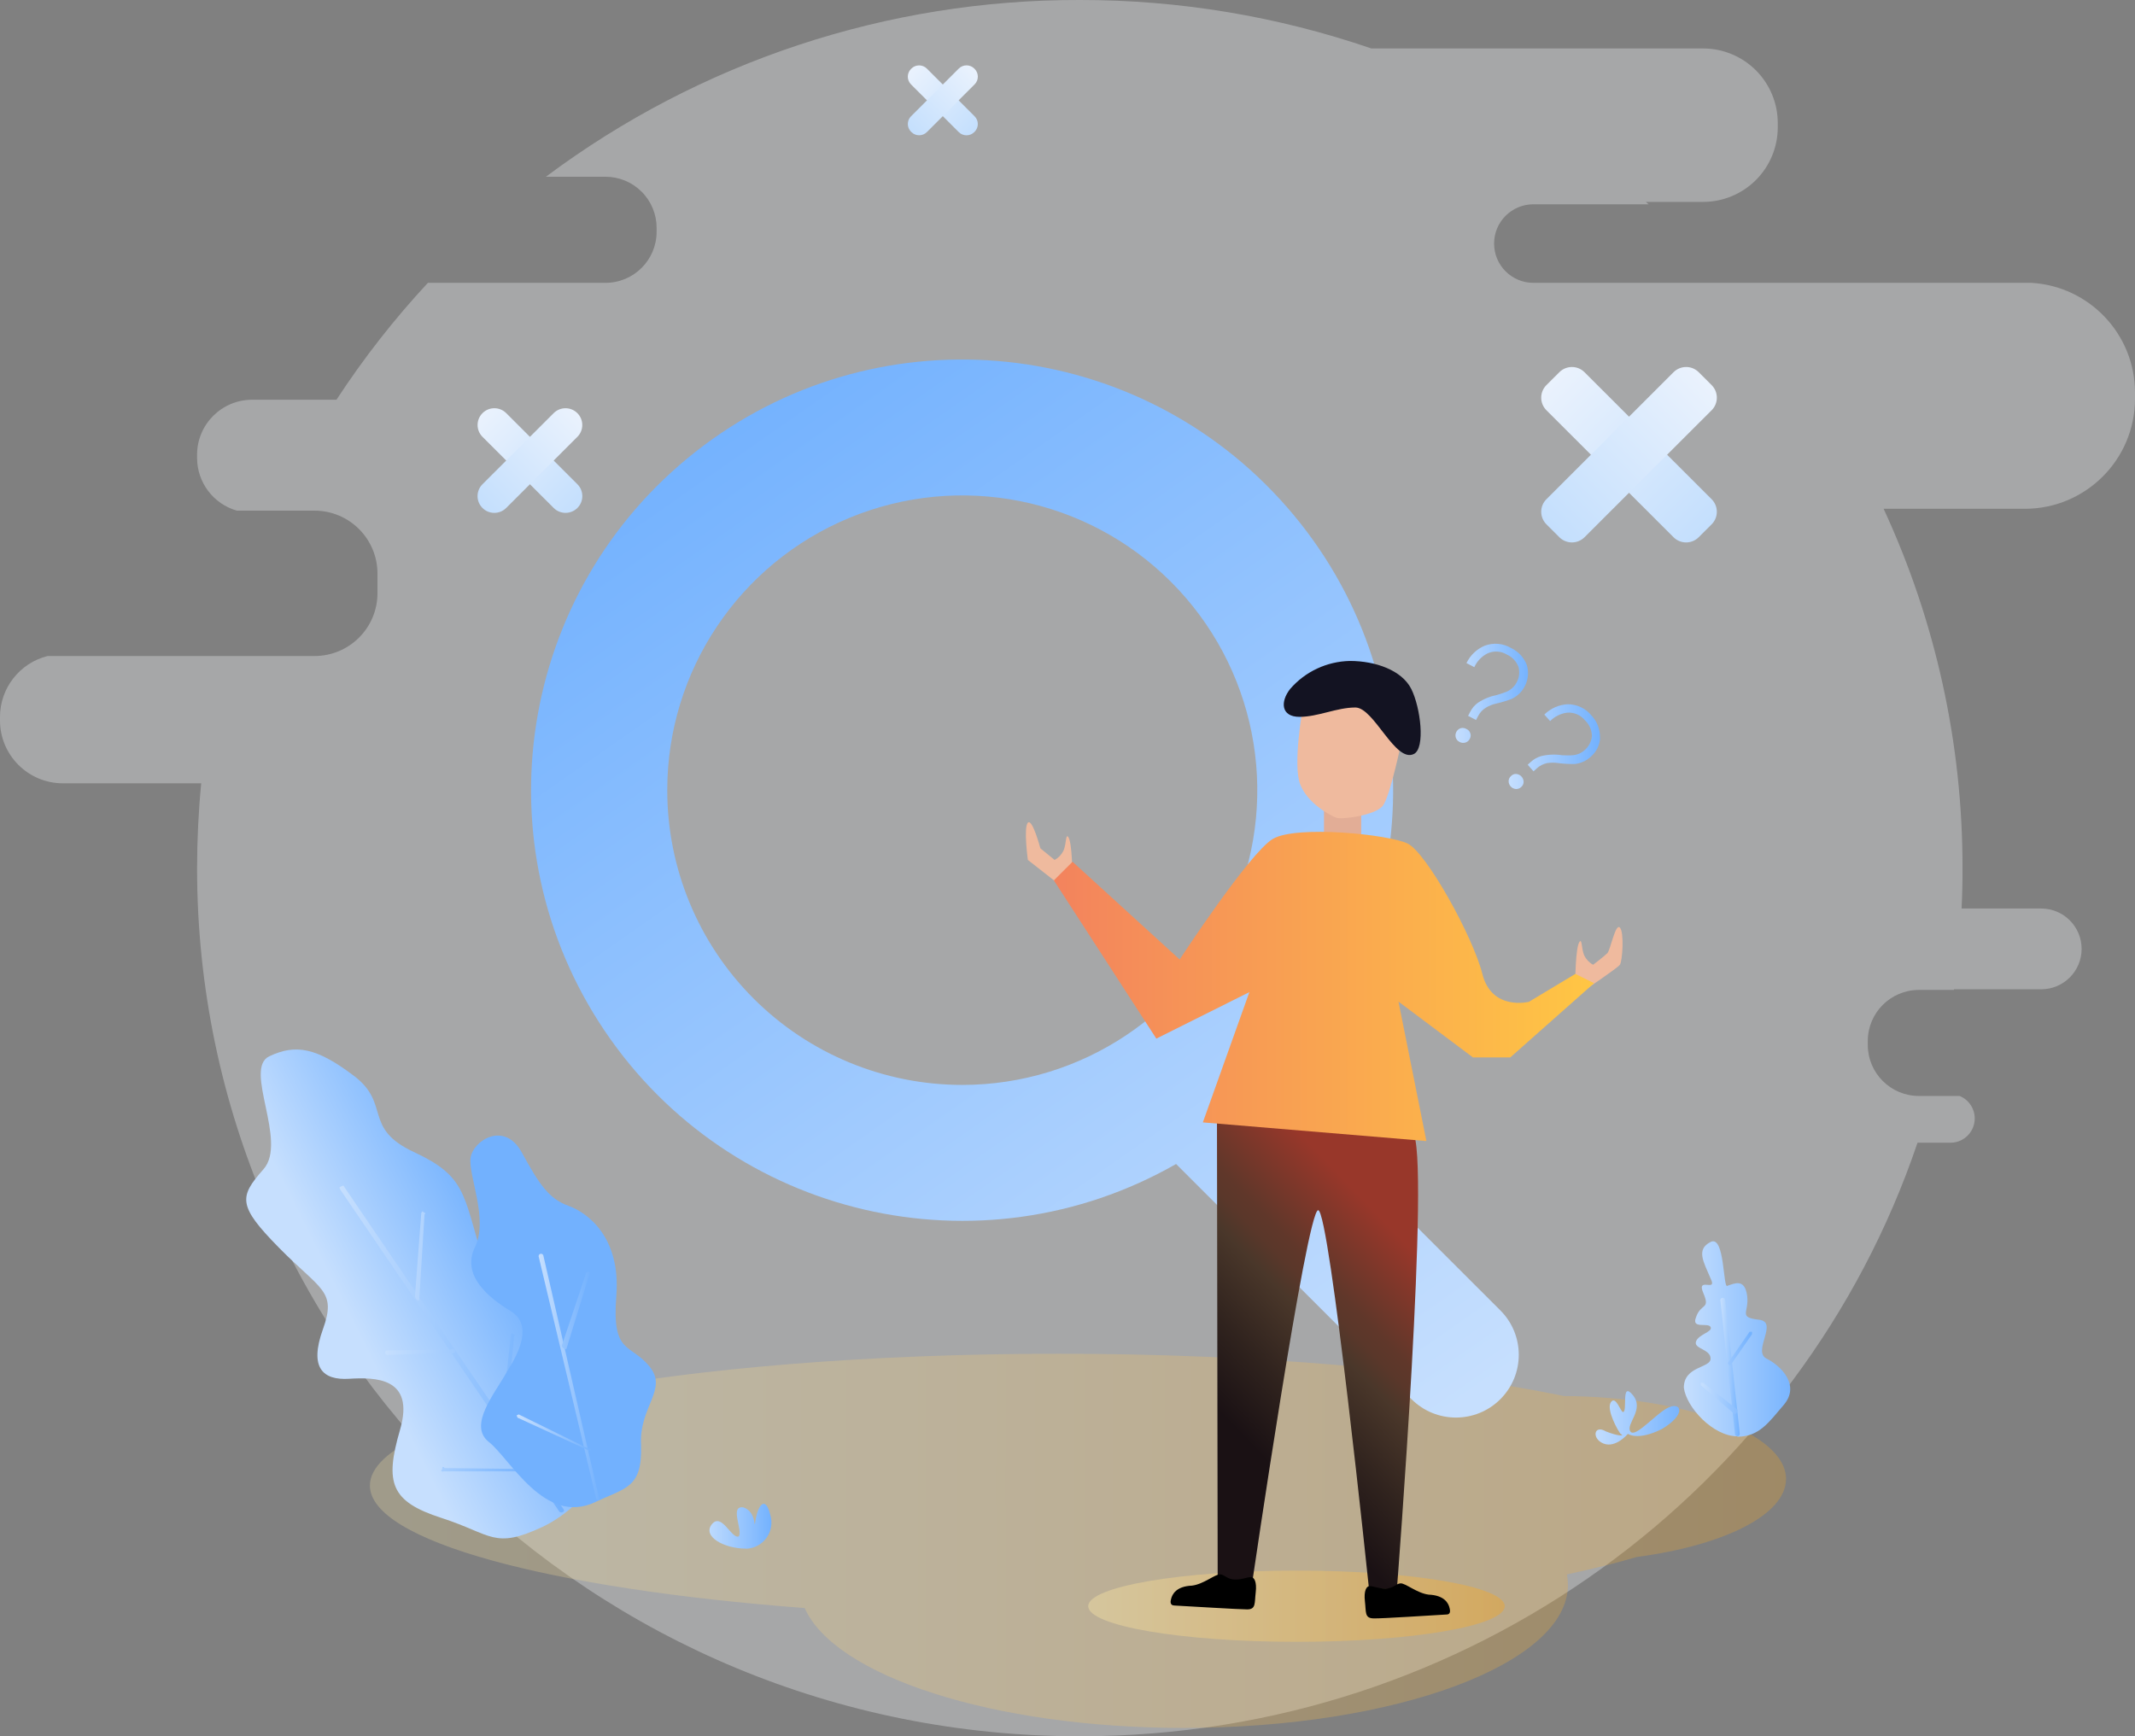 <?xml version="1.0" encoding="UTF-8"?>
<svg width="300px" height="244px" viewBox="0 0 300 244" version="1.1" xmlns="http://www.w3.org/2000/svg" xmlns:xlink="http://www.w3.org/1999/xlink">
    <rect x="0" y="0" width="300" height="244" fill="#808080" stroke="none"/>
    <title>资源 1</title>
    <defs>
        <linearGradient x1="-0.008%" y1="49.922%" x2="99.996%" y2="49.922%" id="linearGradient-1">
            <stop stop-color="#F9E7A8" offset="0%"></stop>
            <stop stop-color="#F5A623" offset="100%"></stop>
        </linearGradient>
        <linearGradient x1="31.17%" y1="59.12%" x2="66.535%" y2="36.876%" id="linearGradient-2">
            <stop stop-color="#C6DFFE" offset="0%"></stop>
            <stop stop-color="#72B1FE" offset="100%"></stop>
        </linearGradient>
        <linearGradient x1="-0.008%" y1="49.993%" x2="99.982%" y2="49.993%" id="linearGradient-3">
            <stop stop-color="#C6DFFE" offset="0%"></stop>
            <stop stop-color="#72B1FE" offset="100%"></stop>
        </linearGradient>
        <linearGradient x1="-0.023%" y1="50%" x2="100.144%" y2="50%" id="linearGradient-4">
            <stop stop-color="#C6DFFE" offset="0%"></stop>
            <stop stop-color="#72B1FE" offset="100%"></stop>
        </linearGradient>
        <linearGradient x1="-422.135%" y1="-198.346%" x2="-316.979%" y2="-198.346%" id="linearGradient-5">
            <stop stop-color="#C6DFFE" offset="0%"></stop>
            <stop stop-color="#72B1FE" offset="100%"></stop>
        </linearGradient>
        <linearGradient x1="-0.055%" y1="50.008%" x2="99.977%" y2="50.008%" id="linearGradient-6">
            <stop stop-color="#C6DFFE" offset="0%"></stop>
            <stop stop-color="#72B1FE" offset="100%"></stop>
        </linearGradient>
        <linearGradient x1="0.078%" y1="50.259%" x2="100.014%" y2="50.259%" id="linearGradient-7">
            <stop stop-color="#C6DFFE" offset="0%"></stop>
            <stop stop-color="#72B1FE" offset="100%"></stop>
        </linearGradient>
        <linearGradient x1="0.01%" y1="49.964%" x2="99.837%" y2="49.964%" id="linearGradient-8">
            <stop stop-color="#C6DFFE" offset="0%"></stop>
            <stop stop-color="#72B1FE" offset="100%"></stop>
        </linearGradient>
        <linearGradient x1="0%" y1="49.877%" x2="99.987%" y2="49.877%" id="linearGradient-9">
            <stop stop-color="#C6DFFE" offset="0%"></stop>
            <stop stop-color="#72B1FE" offset="100%"></stop>
        </linearGradient>
        <linearGradient x1="0.004%" y1="50%" x2="99.996%" y2="50%" id="linearGradient-10">
            <stop stop-color="#C6DFFE" offset="0%"></stop>
            <stop stop-color="#72B1FE" offset="100%"></stop>
        </linearGradient>
        <linearGradient x1="6.46682808e-13%" y1="50%" x2="100%" y2="50%" id="linearGradient-11">
            <stop stop-color="#C6DFFE" offset="0%"></stop>
            <stop stop-color="#72B1FE" offset="100%"></stop>
        </linearGradient>
        <linearGradient x1="0.011%" y1="49.961%" x2="100.008%" y2="49.961%" id="linearGradient-12">
            <stop stop-color="#C6DFFE" offset="0%"></stop>
            <stop stop-color="#72B1FE" offset="100%"></stop>
        </linearGradient>
        <linearGradient x1="0%" y1="50%" x2="100%" y2="50%" id="linearGradient-13">
            <stop stop-color="#F9E7A8" offset="0%"></stop>
            <stop stop-color="#F5A623" offset="100%"></stop>
        </linearGradient>
        <linearGradient x1="85.621%" y1="103.144%" x2="22.549%" y2="7.464%" id="linearGradient-14">
            <stop stop-color="#C6DFFE" offset="0%"></stop>
            <stop stop-color="#72B1FE" offset="100%"></stop>
        </linearGradient>
        <linearGradient x1="35.689%" y1="79.722%" x2="63.744%" y2="17.666%" id="linearGradient-15">
            <stop stop-color="#1A1114" offset="0%"></stop>
            <stop stop-color="#30231E" offset="25%"></stop>
            <stop stop-color="#4A372A" offset="50%"></stop>
            <stop stop-color="#5A372A" offset="59%"></stop>
            <stop stop-color="#60372A" offset="66%"></stop>
            <stop stop-color="#98372A" offset="98%"></stop>
        </linearGradient>
        <linearGradient x1="-0.011%" y1="50.055%" x2="100.011%" y2="50.055%" id="linearGradient-16">
            <stop stop-color="#F3835D" offset="0%"></stop>
            <stop stop-color="#FFC644" offset="100%"></stop>
        </linearGradient>
        <linearGradient x1="0%" y1="50.087%" x2="100%" y2="50.087%" id="linearGradient-17">
            <stop stop-color="#EAF2FD" offset="0%"></stop>
            <stop stop-color="#C4DFFD" offset="100%"></stop>
        </linearGradient>
        <linearGradient x1="-1.23144322e-13%" y1="49.913%" x2="100%" y2="49.913%" id="linearGradient-18">
            <stop stop-color="#EAF2FD" offset="0%"></stop>
            <stop stop-color="#C4DFFD" offset="100%"></stop>
        </linearGradient>
        <linearGradient x1="0%" y1="50%" x2="100%" y2="50%" id="linearGradient-19">
            <stop stop-color="#EAF2FD" offset="0%"></stop>
            <stop stop-color="#C4DFFD" offset="100%"></stop>
        </linearGradient>
        <linearGradient x1="0.027%" y1="50%" x2="100%" y2="50%" id="linearGradient-20">
            <stop stop-color="#EAF2FD" offset="0%"></stop>
            <stop stop-color="#C4DFFD" offset="100%"></stop>
        </linearGradient>
        <linearGradient x1="-0.065%" y1="49.87%" x2="99.935%" y2="49.87%" id="linearGradient-21">
            <stop stop-color="#EAF2FD" offset="0%"></stop>
            <stop stop-color="#C4DFFD" offset="100%"></stop>
        </linearGradient>
        <linearGradient x1="-0.065%" y1="50.13%" x2="100%" y2="50.13%" id="linearGradient-22">
            <stop stop-color="#EAF2FD" offset="0%"></stop>
            <stop stop-color="#C4DFFD" offset="100%"></stop>
        </linearGradient>
        <linearGradient x1="0.161%" y1="49.773%" x2="100.222%" y2="49.773%" id="linearGradient-23">
            <stop stop-color="#C6DFFE" offset="0%"></stop>
            <stop stop-color="#72B1FE" offset="100%"></stop>
        </linearGradient>
        <linearGradient x1="-0.189%" y1="50.163%" x2="99.809%" y2="50.163%" id="linearGradient-24">
            <stop stop-color="#C6DFFE" offset="0%"></stop>
            <stop stop-color="#72B1FE" offset="100%"></stop>
        </linearGradient>
    </defs>
    <g id="页面" stroke="none" stroke-width="1" fill="none" fill-rule="evenodd">
        <g id="缺省页" transform="translate(-47, -71)">
            <g id="资源-1" transform="translate(47, 71)">
                <path d="M151.728,0 C124.688,-0.063 98.359,8.654 76.706,24.838 L85.082,24.838 C86.987,24.838 88.814,25.594 90.161,26.94 C91.508,28.286 92.264,30.111 92.264,32.015 L92.264,32.015 L92.264,32.57 C92.264,36.534 89.048,39.747 85.082,39.747 L60.126,39.747 C55.384,44.848 51.087,50.344 47.28,56.175 L35.423,56.175 C31.153,56.179 27.693,59.64 27.693,63.907 L27.693,64.34 C27.69,67.783 29.971,70.811 33.282,71.762 L44.2,71.762 C49.081,71.766 53.037,75.719 53.041,80.596 L53.041,80.596 L53.041,83.356 C53.041,88.235 49.083,92.19 44.2,92.19 L6.684,92.19 C2.755,93.178 0,96.707 0,100.755 L0,101.245 C0,106.124 3.958,110.079 8.842,110.079 L28.273,110.079 C27.892,114.009 27.699,117.983 27.693,122 C27.693,189.377 83.259,244 151.728,244 C206.526,244 253.055,209.054 269.439,160.587 L274.088,160.587 C275.717,160.576 277.11,159.418 277.418,157.82 C277.726,156.222 276.862,154.63 275.355,154.015 L269.635,154.015 C265.671,154.015 262.457,150.806 262.452,146.846 L262.452,146.846 L262.452,146.291 C262.452,142.327 265.668,139.114 269.635,139.114 L274.562,139.114 L274.562,139.024 L286.819,139.024 C289.956,139.024 292.499,136.483 292.499,133.349 C292.499,130.215 289.956,127.675 286.819,127.675 L275.633,127.675 C275.725,125.797 275.769,123.892 275.763,121.959 C275.781,104.534 271.996,87.315 264.675,71.5 L284.531,71.5 C293.073,71.496 299.995,64.578 300,56.044 L300,55.179 C300,46.988 293.606,40.219 285.422,39.747 L215.466,39.747 C212.415,39.747 209.942,37.276 209.942,34.228 C209.942,31.179 212.415,28.708 215.466,28.708 L231.662,28.708 L231.253,28.373 L239.31,28.373 C242.094,28.373 244.764,27.268 246.732,25.3 C248.7,23.332 249.805,20.663 249.803,17.881 L249.803,17.302 C249.805,14.52 248.7,11.851 246.732,9.883 C244.764,7.916 242.094,6.81 239.31,6.81 L192.692,6.81 C179.51,2.287 165.666,-0.015 151.728,0 Z" id="背景" fill="#EDF0F4" opacity="0.35"></path>
                <path d="M148.721,190.242 C176.798,190.242 202.081,192.529 219.756,196.186 C237.039,196.301 250.963,201.477 250.963,207.838 C250.963,212.884 242.219,217.178 229.987,218.803 C227.061,219.669 223.776,220.477 220.181,221.253 C220.272,221.734 220.318,222.224 220.32,222.714 C220.32,233.818 196.149,242.824 166.339,242.824 C139.52,242.824 117.31,235.533 113.069,225.98 C77.286,223.269 51.979,216.582 51.979,208.768 C51.963,198.497 95.28,190.242 148.721,190.242 Z" id="形状结合" fill="url(#linearGradient-1)" opacity="0.27"></path>
                <path d="M76.199,214.59 C81.151,212.255 89.731,204.792 84.232,191.549 C79.043,178.134 70.463,185.572 67.766,176.648 C65.07,167.724 65.429,165.282 58.173,161.902 C50.917,158.522 54.97,155.133 49.707,151.165 C44.445,147.197 41.536,146.691 37.842,148.438 C34.149,150.185 40.465,160.416 37.025,164.311 C33.585,168.205 33.372,169.422 39.223,175.366 C45.074,181.31 47.337,181.359 45.376,186.797 C43.415,192.235 45.376,193.982 49.037,193.761 C52.698,193.541 58.369,193.525 56.204,200.955 C54.038,208.385 54.896,211.014 62.03,213.316 C69.164,215.619 69.384,217.774 76.224,214.574 L76.199,214.59 Z" id="路径" fill="url(#linearGradient-2)" fill-rule="nonzero"></path>
                <path d="M79.002,212.516 C78.92,212.555 78.825,212.56 78.739,212.529 C78.653,212.499 78.583,212.435 78.544,212.353 L47.803,167.16 C47.656,166.85 47.656,166.85 47.967,166.711 C48.277,166.572 48.277,166.564 48.424,166.874 L79.165,212.059 C79.313,212.369 79.313,212.369 79.002,212.516 Z" id="路径" fill="url(#linearGradient-3)" fill-rule="nonzero"></path>
                <path d="M58.908,182.706 C58.598,182.845 58.451,182.543 58.304,182.233 L59.194,170.483 C59.194,170.483 59.358,170.034 59.505,170.345 C59.505,170.345 59.954,170.508 59.652,170.647 L58.908,182.706 L58.908,182.706 Z M63.926,190.153 L54.594,190.397 C54.513,190.436 54.419,190.441 54.335,190.41 C54.25,190.379 54.182,190.316 54.144,190.234 C54.103,190.152 54.097,190.057 54.128,189.97 C54.159,189.884 54.224,189.814 54.308,189.777 L63.296,189.679 C63.917,189.393 64.056,189.679 63.893,190.153 L63.926,190.153 Z M71.027,200.408 L71.027,200.408 C70.716,200.555 70.577,200.244 70.43,199.934 L71.787,187.589 C71.787,187.589 71.95,187.132 72.097,187.442 C72.097,187.442 72.555,187.605 72.244,187.752 L71.027,200.408 Z M75.178,206.768 L62.316,206.768 C62.005,206.907 61.858,206.605 62.169,206.458 C62.022,206.148 62.332,206.001 62.479,206.311 L75.014,206.45 C75.325,206.303 75.325,206.303 75.161,206.76 L75.178,206.768 Z" id="形状" fill="url(#linearGradient-4)" fill-rule="nonzero"></path>
                <path d="M83.619,211.095 C87.95,209.054 90.246,209.111 90.083,203.151 C89.748,197.64 93.931,195.296 91.259,192.022 C88.587,188.748 85.948,190.389 86.601,182.135 C87.255,173.88 82.589,170.426 79.86,169.446 C77.131,168.467 75.774,166.442 73.323,161.959 C70.871,157.477 66.483,160.269 66.124,162.702 C65.764,165.135 68.673,171.316 66.745,175.243 C64.816,179.171 68.567,182.322 71.729,184.225 C74.892,186.127 72.971,190.063 71.223,192.773 C69.588,195.786 65.699,200.285 68.698,202.645 C71.697,205.004 76.526,214.443 83.635,211.095 L83.619,211.095 Z" id="路径" fill="url(#linearGradient-5)" fill-rule="nonzero"></path>
                <path d="M84.24,210.802 C84.158,210.843 84.063,210.849 83.976,210.818 C83.89,210.787 83.819,210.722 83.782,210.638 L75.717,176.68 C75.676,176.599 75.67,176.503 75.701,176.417 C75.731,176.33 75.796,176.26 75.88,176.223 C75.963,176.184 76.057,176.179 76.143,176.21 C76.229,176.241 76.299,176.304 76.338,176.387 L84.24,210.802 C84.403,210.344 84.55,210.655 84.24,210.802 Z" id="路径" fill="url(#linearGradient-6)" fill-rule="nonzero"></path>
                <path d="M79.541,189.605 L79.541,189.605 C79.084,189.442 79.084,189.442 78.937,189.132 L82.393,178.811 L82.704,178.665 L82.851,178.975 L79.582,189.589 L79.541,189.605 Z M82.875,203.894 L82.875,203.894 L72.726,199.224 L72.587,198.913 L72.89,198.766 L82.696,203.584 C83.039,203.437 83.186,203.747 82.875,203.894 Z" id="形状" fill="url(#linearGradient-7)" fill-rule="nonzero"></path>
                <path d="M104.816,217.644 C105.971,217.612 107.045,217.041 107.716,216.101 C108.387,215.161 108.578,213.961 108.231,212.859 C107.553,210.124 106.524,211.496 106.18,213.545 C105.837,215.594 106.524,212.516 104.473,211.838 C102.421,211.496 104.473,215.251 103.786,215.921 C102.765,216.256 101.4,212.5 100.027,214.206 C98.654,215.913 101.735,217.627 104.816,217.627 L104.816,217.644 Z" id="路径" fill="url(#linearGradient-8)" fill-rule="nonzero"></path>
                <path d="M244.132,201.845 C240.708,201.845 236.949,197.762 236.606,195.011 C236.606,191.941 240.364,192.284 240.364,190.928 C240.364,189.573 237.978,189.565 238.313,188.536 C238.648,187.507 240.708,187.172 240.364,186.486 C240.021,185.801 237.635,186.829 238.313,185.123 C239,183.074 240.364,184.102 239.343,181.71 C238.322,179.318 241.394,181.71 240.364,179.661 C239.343,177.268 238.313,175.578 240.364,174.533 C242.415,173.488 242.08,181.367 242.759,180.681 C243.788,180.338 245.153,179.661 245.496,182.053 C245.839,184.445 244.132,185.123 247.204,185.466 C249.941,185.809 246.183,189.908 248.234,190.928 C250.285,191.949 253.014,194.684 250.62,197.46 C248.569,199.852 247.204,201.902 244.132,201.902 L244.132,201.845 Z" id="路径" fill="url(#linearGradient-9)" fill-rule="nonzero"></path>
                <path d="M244.132,201.845 C244.222,201.845 244.308,201.808 244.371,201.744 C244.434,201.679 244.469,201.592 244.467,201.502 L242.415,182.722 C242.42,182.632 242.387,182.543 242.323,182.478 C242.259,182.413 242.171,182.377 242.08,182.379 C241.989,182.377 241.9,182.413 241.835,182.477 C241.77,182.542 241.735,182.631 241.737,182.722 L243.788,201.502 C243.786,201.593 243.821,201.682 243.886,201.747 C243.951,201.812 244.04,201.847 244.132,201.845 L244.132,201.845 Z" id="路径" fill="url(#linearGradient-10)" fill-rule="nonzero"></path>
                <path d="M243.788,198.766 L243.788,198.766 C244.132,198.432 244.132,198.432 244.132,198.089 L239.343,194.325 L239,194.325 L239,194.66 L243.788,198.766 Z M243.102,191.941 L243.102,191.941 L246.183,187.499 L246.183,187.156 L245.839,187.156 L242.759,191.598 L243.102,191.941 Z" id="形状" fill="url(#linearGradient-11)" fill-rule="nonzero"></path>
                <path d="M228.745,201.502 C228.745,201.502 230.109,202.531 233.533,200.816 C236.949,198.766 236.262,197.06 234.555,197.746 C232.847,198.432 229.774,202.188 229.088,201.159 C228.401,200.13 231.139,198.089 229.431,196.039 C227.723,193.99 228.745,198.432 228.058,198.432 C227.723,198.432 227.037,196.039 226.35,197.06 C225.664,198.081 227.38,201.142 227.723,201.502 C228.401,201.845 227.38,201.845 225.664,201.159 C223.956,200.138 223.613,202.188 225.329,202.865 C227.045,203.543 228.745,201.502 228.745,201.502 L228.745,201.502 Z" id="路径" fill="url(#linearGradient-12)" fill-rule="nonzero"></path>
                <ellipse id="椭圆形" fill="url(#linearGradient-13)" fill-rule="nonzero" opacity="0.41" cx="182.175" cy="225.719" rx="29.262" ry="5.005"></ellipse>
                <path d="M210.825,184.151 L179.234,152.586 C201.009,129.538 201.298,93.608 179.897,70.213 C158.496,46.818 122.655,43.885 97.73,63.489 C72.804,83.092 67.239,118.591 84.971,144.872 C102.703,171.153 137.725,179.311 165.26,163.576 L198.338,196.627 C201.786,200.072 207.377,200.072 210.825,196.627 C214.272,193.182 214.272,187.596 210.825,184.151 Z M93.76,111.043 C93.76,94.289 103.861,79.185 119.352,72.775 C134.843,66.364 152.674,69.909 164.529,81.757 C176.384,93.605 179.929,111.422 173.51,126.899 C167.091,142.377 151.973,152.467 135.206,152.463 C124.212,152.463 113.669,148.099 105.896,140.331 C98.123,132.563 93.758,122.028 93.76,111.043 Z" id="形状" fill="url(#linearGradient-14)" fill-rule="nonzero"></path>
                <path d="M144.431,115.615 C143.802,116.268 144.431,120.849 144.431,120.849 L149.44,124.768 L150.699,123.462 C150.699,123.462 150.699,118.236 150.069,117.575 C149.734,117.224 149.849,118.563 149.44,119.543 C149.168,120.096 148.731,120.552 148.19,120.849 L146.188,119.216 C146.188,119.216 145.06,114.962 144.431,115.615 Z" id="路径" fill="#EFBA9E" fill-rule="nonzero"></path>
                <path d="M227.617,130.353 C228.246,131.006 227.976,135.08 227.617,135.578 C227.257,136.076 222.444,139.293 222.444,139.293 L221.349,138.199 C221.349,138.199 221.349,132.966 221.979,132.312 C222.314,131.961 222.199,133.292 222.608,134.272 C222.88,134.826 223.317,135.282 223.858,135.578 C223.858,135.578 225.427,134.386 225.86,133.945 C226.293,133.505 226.988,129.691 227.617,130.353 Z" id="路径" fill="#EFBA9E" fill-rule="nonzero"></path>
                <path d="M186.04,113.321 L186.04,118.555 C186.658,119.377 187.626,119.861 188.655,119.861 C189.684,119.861 190.653,119.377 191.27,118.555 L191.27,113.321 L186.04,113.321 Z" id="路径" fill="#E2AD96" fill-rule="nonzero"></path>
                <path d="M183.041,99.612 C183.041,99.612 181.628,107.491 182.698,110.226 C183.769,112.962 186.915,114.562 187.699,114.897 C188.484,115.231 193.207,114.586 194.285,113.264 C195.364,111.941 197.039,103.694 197.039,103.694 L191.662,95.53 L183.041,99.612 Z" id="路径" fill="#EFBA9E" fill-rule="nonzero"></path>
                <path d="M170.997,153.868 L171.103,222.004 L175.916,222.649 C175.916,222.649 183.613,170.067 185.223,170.067 C186.833,170.067 192.365,223.286 192.365,223.286 L196.287,223.286 C196.287,223.286 201.1,161.714 198.486,159.093 C195.871,156.472 170.997,153.868 170.997,153.868 Z" id="路径" fill="url(#linearGradient-15)" fill-rule="nonzero"></path>
                <path d="M189.685,92.884 C186.457,92.946 183.407,94.373 181.293,96.811 C179.879,98.6 179.985,100.739 182.6,100.739 C185.215,100.739 187.838,99.424 190.453,99.424 C193.068,99.424 196.05,107.263 198.673,105.956 C200.308,105.14 199.613,99.424 198.306,96.82 C196.998,94.215 193.321,92.884 189.685,92.884 Z" id="路径" fill="#131322" fill-rule="nonzero"></path>
                <path d="M192.43,222.902 C192.022,222.902 191.613,223.539 191.793,225.049 C191.973,226.56 191.728,227.401 192.994,227.433 C194.081,227.474 201.272,226.993 203.258,226.886 C203.936,226.886 203.732,226.16 203.691,225.996 C203.536,225.27 202.931,224.184 200.749,224.094 C199.115,223.898 197.48,222.461 196.794,222.51 C196.108,222.559 195.813,223.237 194.678,223.237 C193.542,223.237 193.141,222.902 192.43,222.902 Z" id="路径" fill="#000000" fill-rule="nonzero"></path>
                <path d="M175.81,221.636 C176.218,221.636 176.627,222.273 176.447,223.784 C176.267,225.294 176.504,226.168 175.246,226.168 C174.159,226.168 166.968,225.727 164.982,225.621 C164.304,225.58 164.508,224.894 164.549,224.731 C164.713,224.004 165.317,222.918 167.491,222.828 C169.125,222.632 170.76,221.195 171.446,221.244 C172.132,221.293 172.427,221.971 173.571,221.971 C174.715,221.971 175.099,221.636 175.81,221.636 Z" id="路径" fill="#000000" fill-rule="nonzero"></path>
                <path d="M178.841,117.901 C182.11,115.934 195.184,117.248 197.815,118.555 C200.447,119.861 206.976,131.618 208.291,136.86 C209.607,142.102 214.829,140.788 214.829,140.788 L221.366,136.86 L223.989,138.167 L212.214,148.601 L206.976,148.601 L196.508,140.755 L200.43,160.351 L169.019,157.73 L175.556,139.424 L162.482,145.956 L148.084,123.723 L150.707,121.102 L165.759,134.835 C165.759,134.835 175.565,119.861 178.841,117.901 Z" id="路径" fill="url(#linearGradient-16)" fill-rule="nonzero"></path>
                <path d="M67.398,62.368 L81.537,62.362 C82.838,62.361 83.892,63.415 83.893,64.716 C83.893,64.716 83.893,64.717 83.893,64.718 C83.892,66.019 82.837,67.075 81.535,67.075 L67.396,67.081 C66.096,67.081 65.041,66.028 65.041,64.727 C65.041,64.726 65.041,64.726 65.041,64.725 C65.041,63.423 66.096,62.368 67.398,62.368 Z" id="矩形" fill="url(#linearGradient-17)" fill-rule="nonzero" transform="translate(74.467, 64.721) rotate(45) translate(-74.467, -64.721) "></path>
                <path d="M67.39,62.364 L81.529,62.37 C82.831,62.37 83.886,63.425 83.887,64.727 C83.887,66.028 82.834,67.082 81.533,67.083 C81.533,67.083 81.532,67.083 81.531,67.083 L67.392,67.077 C66.09,67.076 65.035,66.021 65.035,64.719 C65.034,63.419 66.088,62.364 67.388,62.364 C67.389,62.364 67.39,62.364 67.39,62.364 Z" id="矩形" fill="url(#linearGradient-18)" fill-rule="nonzero" transform="translate(74.461, 64.723) rotate(135) translate(-74.461, -64.723) "></path>
                <path d="M216.28,60.125 L241.527,60.115 C242.908,60.112 244.028,61.231 244.028,62.612 C244.028,62.612 244.028,62.613 244.026,62.614 L244.025,65.177 C244.023,66.557 242.904,67.676 241.524,67.678 L216.277,67.689 C214.897,67.691 213.777,66.572 213.776,65.192 C213.776,65.191 213.776,65.19 213.778,65.19 L213.779,62.626 C213.782,61.246 214.901,60.127 216.28,60.125 Z" id="矩形" fill="url(#linearGradient-19)" fill-rule="nonzero" transform="translate(228.902, 63.902) rotate(45) translate(-228.902, -63.902) "></path>
                <path d="M216.28,60.114 L241.527,60.124 C242.907,60.127 244.025,61.246 244.028,62.626 L244.029,65.189 C244.032,66.57 242.913,67.69 241.532,67.69 C241.531,67.69 241.531,67.69 241.53,67.688 L216.283,67.678 C214.903,67.675 213.785,66.557 213.782,65.177 L213.781,62.613 C213.779,61.233 214.897,60.113 216.278,60.112 C216.279,60.112 216.28,60.112 216.28,60.114 Z" id="矩形" fill="url(#linearGradient-20)" fill-rule="nonzero" transform="translate(228.905, 63.901) rotate(135) translate(-228.905, -63.901) "></path>
                <path d="M127.74,12.532 L137.222,12.528 C138.073,12.526 138.763,13.216 138.763,14.066 C138.763,14.067 138.763,14.067 138.762,14.067 L138.762,14.132 C138.76,14.982 138.071,15.671 137.221,15.673 L127.738,15.677 C126.888,15.678 126.198,14.989 126.198,14.138 C126.198,14.138 126.198,14.138 126.199,14.137 L126.199,14.072 C126.201,13.222 126.89,12.533 127.74,12.532 Z" id="矩形" fill="url(#linearGradient-21)" fill-rule="nonzero" transform="translate(132.48, 14.102) rotate(45) translate(-132.48, -14.102) "></path>
                <path d="M127.741,12.523 L137.224,12.527 C138.074,12.528 138.763,13.217 138.765,14.067 L138.765,14.132 C138.766,14.982 138.077,15.672 137.226,15.673 C137.226,15.673 137.226,15.673 137.225,15.671 L127.743,15.668 C126.893,15.666 126.204,14.977 126.202,14.127 L126.202,14.062 C126.2,13.212 126.89,12.522 127.74,12.522 C127.74,12.522 127.741,12.522 127.741,12.523 Z" id="矩形" fill="url(#linearGradient-22)" fill-rule="nonzero" transform="translate(132.483, 14.097) rotate(135) translate(-132.483, -14.097) "></path>
                <path d="M206.592,103.017 C206.697,103.284 206.673,103.586 206.526,103.833 C206.401,104.086 206.176,104.276 205.905,104.356 C205.632,104.435 205.338,104.403 205.088,104.266 C204.833,104.141 204.641,103.917 204.557,103.645 C204.403,103.102 204.696,102.532 205.227,102.339 C205.501,102.256 205.798,102.291 206.044,102.437 C206.301,102.543 206.501,102.754 206.592,103.017 L206.592,103.017 Z M214.543,93.456 C215.1,95.34 214.211,97.35 212.442,98.208 C211.732,98.479 211.003,98.7 210.261,98.869 C209.748,98.979 209.256,99.172 208.806,99.441 C208.326,99.729 207.938,100.148 207.687,100.649 L207.409,101.18 L206.289,100.6 L206.567,100.069 C206.821,99.556 207.194,99.111 207.654,98.771 C208.481,98.223 209.409,97.843 210.383,97.652 C210.996,97.457 211.446,97.318 211.683,97.212 C212.277,96.962 212.769,96.519 213.08,95.954 C213.469,95.282 213.575,94.483 213.374,93.733 C213.088,92.954 212.498,92.324 211.74,91.986 C210.91,91.481 209.883,91.423 209.002,91.831 C208.188,92.246 207.54,92.926 207.164,93.758 L206.061,93.186 C206.59,92.083 207.506,91.211 208.635,90.737 C209.845,90.283 211.197,90.4 212.312,91.055 C213.339,91.536 214.139,92.397 214.543,93.456 L214.543,93.456 Z" id="形状" fill="url(#linearGradient-23)" fill-rule="nonzero"></path>
                <path d="M214.093,109.875 C214.092,110.156 213.967,110.423 213.75,110.602 C213.547,110.797 213.271,110.898 212.99,110.88 C212.412,110.824 211.974,110.333 211.985,109.753 C211.996,109.481 212.12,109.226 212.328,109.051 C212.519,108.846 212.793,108.74 213.072,108.765 C213.645,108.823 214.084,109.3 214.093,109.875 L214.093,109.875 Z M224.847,103.621 C224.81,104.69 224.316,105.692 223.49,106.373 C222.872,106.943 222.082,107.293 221.243,107.369 C220.481,107.375 219.72,107.331 218.963,107.238 C218.443,107.157 217.914,107.157 217.394,107.238 C216.849,107.354 216.344,107.613 215.932,107.989 L215.482,108.397 L214.665,107.467 L215.106,107.067 C215.527,106.685 216.03,106.405 216.577,106.25 C217.544,106.019 218.546,105.981 219.527,106.136 C220.173,106.136 220.638,106.185 220.9,106.136 C221.544,106.111 222.16,105.863 222.64,105.434 C223.24,104.938 223.617,104.224 223.686,103.45 C223.681,102.615 223.336,101.82 222.73,101.245 C222.124,100.486 221.182,100.077 220.214,100.151 C219.305,100.266 218.462,100.683 217.819,101.335 L217.002,100.42 C217.876,99.552 219.04,99.034 220.271,98.967 C221.565,98.957 222.794,99.533 223.613,100.535 C224.405,101.365 224.84,102.474 224.822,103.621 L224.847,103.621 Z" id="形状" fill="url(#linearGradient-24)" fill-rule="nonzero"></path>
            </g>
        </g>
    </g>
</svg>